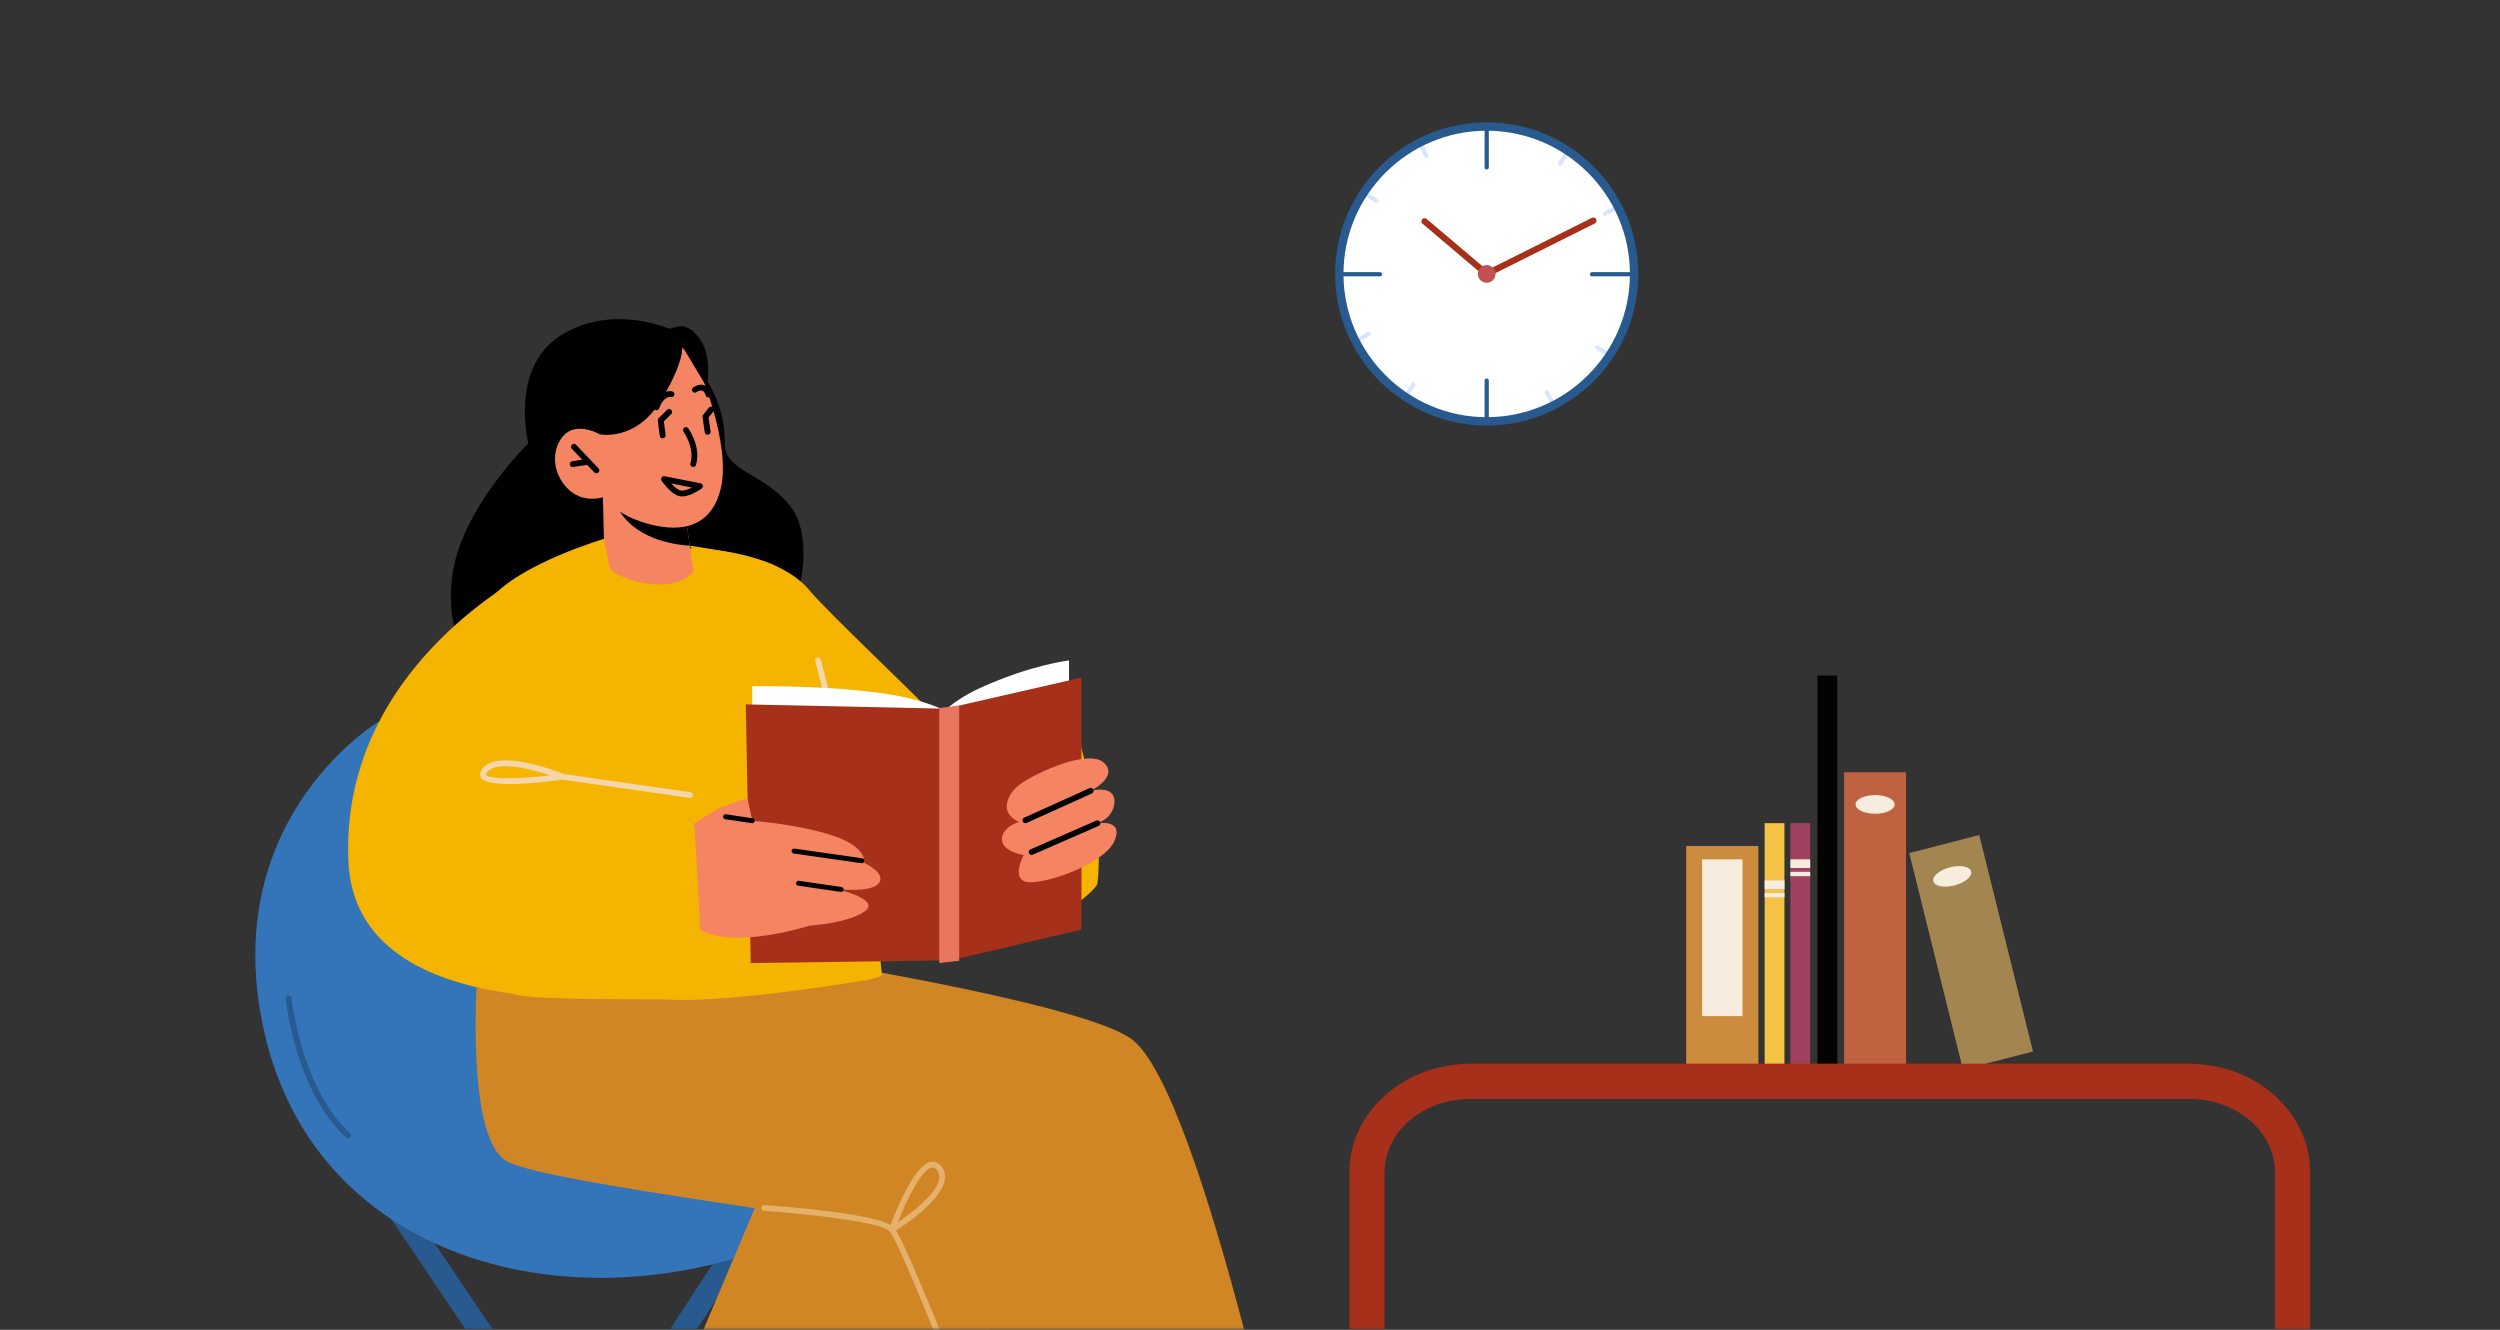 <svg width="470" height="250" viewBox="0 0 470 250" fill="none" xmlns="http://www.w3.org/2000/svg">
<rect x="0" y="0" width="470" height="250" fill="#333333" stroke="none"/>
<mask id="mask0_402_10923" style="mask-type:alpha" maskUnits="userSpaceOnUse" x="0" y="0" width="470" height="250">
<path d="M0 20C0 8.954 8.954 0 20 0H450C461.046 0 470 8.954 470 20V250H0V20Z" fill="#E5B06A"/>
</mask>
<g mask="url(#mask0_402_10923)">
<path d="M358.339 145.187H346.688V201.035H358.339V145.187Z" fill="#BF6240"/>
<path d="M330.576 159.053H317V201.035H330.576V159.053Z" fill="#CB8C3D"/>
<path d="M372.101 156.983L358.94 160.378L369.04 201.078L382.201 197.683L372.101 156.983Z" fill="#A38552"/>
<path d="M345.401 127H341.682V201.035H345.401V127Z" fill="#020200"/>
<path d="M340.314 154.756H336.595V201.035H340.314V154.756Z" fill="#A04161"/>
<path d="M335.474 154.756H331.755V201.035H335.474V154.756Z" fill="#F4C245"/>
<path d="M352.519 152.986C354.547 152.986 356.191 152.2 356.191 151.229C356.191 150.259 354.547 149.472 352.519 149.472C350.492 149.472 348.848 150.259 348.848 151.229C348.848 152.2 350.492 152.986 352.519 152.986Z" fill="#F7ECDE"/>
<path d="M367.443 166.46C369.409 165.953 370.813 164.779 370.58 163.838C370.346 162.897 368.564 162.546 366.598 163.053C364.632 163.56 363.228 164.734 363.462 165.675C363.695 166.616 365.478 166.967 367.443 166.46Z" fill="#F7ECDE"/>
<path d="M335.474 165.528H331.755V167.153H335.474V165.528Z" fill="#F7ECDE"/>
<path d="M335.474 167.875H331.755V168.694H335.474V167.875Z" fill="#F7ECDE"/>
<path d="M340.314 161.556H336.595V163.181H340.314V161.556Z" fill="#F7ECDE"/>
<path d="M340.314 163.903H336.595V164.722H340.314V163.903Z" fill="#F7ECDE"/>
<path d="M327.589 161.556H319.998V191.033H327.589V161.556Z" fill="#F7ECDE"/>
<path d="M412 203.293H276.436C265.703 203.293 257 210.939 257 220.368V257.512" stroke="#A63019" stroke-width="6.596" stroke-miterlimit="10"/>
<path d="M276 203.293H411.564C422.297 203.293 431 210.939 431 220.368V257.512" stroke="#A63019" stroke-width="6.596" stroke-miterlimit="10"/>
<path d="M279.5 79.213C294.805 79.213 307.212 66.804 307.212 51.498C307.212 36.192 294.805 23.783 279.5 23.783C264.195 23.783 251.787 36.192 251.787 51.498C251.787 66.804 264.195 79.213 279.5 79.213Z" fill="white"/>
<path d="M267.247 41.448C267.267 41.366 267.308 41.289 267.365 41.219C267.578 40.97 267.949 40.938 268.198 41.15L279.581 50.796L299.285 40.954C299.578 40.807 299.933 40.925 300.08 41.219C300.227 41.513 300.109 41.868 299.815 42.015L279.761 52.033C279.549 52.139 279.296 52.106 279.112 51.955L267.431 42.056C267.251 41.901 267.186 41.664 267.243 41.448H267.247Z" fill="#A63019"/>
<path d="M279.5 31.867C279.284 31.867 279.104 31.691 279.104 31.471V23.783C279.104 23.567 279.28 23.387 279.5 23.387C279.72 23.387 279.896 23.563 279.896 23.783V31.471C279.896 31.687 279.72 31.867 279.5 31.867Z" fill="#285A8F"/>
<path d="M279.5 79.633C279.284 79.633 279.104 79.458 279.104 79.237V71.55C279.104 71.333 279.28 71.154 279.5 71.154C279.72 71.154 279.896 71.329 279.896 71.55V79.237C279.896 79.454 279.72 79.633 279.5 79.633Z" fill="#285A8F"/>
<path d="M301.708 40.583C301.565 40.583 301.426 40.505 301.357 40.366C301.259 40.17 301.337 39.934 301.529 39.836L304.017 38.567C304.213 38.469 304.45 38.547 304.548 38.738C304.646 38.93 304.568 39.171 304.376 39.269L301.888 40.538C301.83 40.566 301.769 40.583 301.708 40.583Z" fill="#D7E5FF"/>
<path d="M254.798 64.498C254.656 64.498 254.517 64.421 254.447 64.282C254.35 64.086 254.427 63.849 254.619 63.751L257.108 62.483C257.304 62.385 257.54 62.462 257.638 62.654C257.736 62.85 257.659 63.086 257.467 63.184L254.978 64.453C254.921 64.482 254.86 64.498 254.798 64.498Z" fill="#D7E5FF"/>
<path d="M264.175 75.009C264.101 75.009 264.024 74.989 263.958 74.944C263.779 74.822 263.726 74.577 263.848 74.397L265.391 72.068C265.509 71.888 265.754 71.835 265.937 71.957C266.117 72.08 266.17 72.325 266.047 72.504L264.505 74.834C264.428 74.948 264.305 75.009 264.175 75.009Z" fill="#D7E5FF"/>
<path d="M293.279 31.128C293.205 31.128 293.128 31.108 293.062 31.063C292.883 30.94 292.83 30.695 292.952 30.516L294.495 28.186C294.613 28.003 294.858 27.954 295.041 28.076C295.221 28.198 295.274 28.443 295.151 28.623L293.609 30.953C293.532 31.067 293.409 31.128 293.279 31.128Z" fill="#D7E5FF"/>
<path d="M292.091 76.605C291.948 76.605 291.81 76.527 291.74 76.389L290.471 73.9C290.373 73.704 290.451 73.467 290.643 73.369C290.839 73.271 291.075 73.349 291.173 73.541L292.442 76.029C292.54 76.225 292.463 76.462 292.271 76.56C292.214 76.588 292.152 76.605 292.091 76.605Z" fill="#D7E5FF"/>
<path d="M268.173 29.692C268.03 29.692 267.892 29.614 267.822 29.476L266.553 26.987C266.455 26.791 266.533 26.554 266.725 26.456C266.921 26.358 267.157 26.436 267.255 26.628L268.524 29.116C268.622 29.312 268.545 29.549 268.353 29.647C268.296 29.675 268.234 29.692 268.173 29.692Z" fill="#D7E5FF"/>
<path d="M258.724 38.122C258.65 38.122 258.573 38.102 258.507 38.057L256.178 36.514C255.998 36.392 255.945 36.147 256.068 35.968C256.186 35.788 256.431 35.735 256.614 35.858L258.944 37.4C259.124 37.522 259.177 37.767 259.054 37.947C258.977 38.061 258.854 38.122 258.724 38.122Z" fill="#D7E5FF"/>
<path d="M302.602 67.232C302.529 67.232 302.451 67.212 302.386 67.167L300.06 65.624C299.88 65.502 299.827 65.257 299.95 65.078C300.068 64.898 300.313 64.845 300.497 64.968L302.822 66.51C303.002 66.632 303.055 66.877 302.932 67.057C302.855 67.171 302.733 67.232 302.602 67.232Z" fill="#D7E5FF"/>
<path d="M279.5 80.004C263.783 80.004 251 67.216 251 51.502C251 35.788 263.787 23 279.5 23C295.213 23 308 35.788 308 51.502C308 67.216 295.213 80.004 279.5 80.004ZM279.5 24.575C264.656 24.575 252.575 36.653 252.575 51.502C252.575 66.351 264.652 78.429 279.5 78.429C294.348 78.429 306.425 66.351 306.425 51.502C306.425 36.653 294.348 24.575 279.5 24.575Z" fill="#285A8F"/>
<path d="M306.927 51.955H299.285C299.069 51.955 298.889 51.78 298.889 51.559C298.889 51.339 299.065 51.163 299.285 51.163H306.927C307.143 51.163 307.323 51.339 307.323 51.559C307.323 51.78 307.147 51.955 306.927 51.955Z" fill="#285A8F"/>
<path d="M259.43 51.955H251.788C251.571 51.955 251.392 51.78 251.392 51.559C251.392 51.339 251.567 51.163 251.788 51.163H259.43C259.646 51.163 259.826 51.339 259.826 51.559C259.826 51.78 259.65 51.955 259.43 51.955Z" fill="#285A8F"/>
<path d="M281.165 51.498C281.165 52.416 280.418 53.163 279.5 53.163C278.582 53.163 277.835 52.416 277.835 51.498C277.835 50.58 278.582 49.833 279.5 49.833C280.418 49.833 281.165 50.58 281.165 51.498Z" fill="#C35053"/>
<path d="M149.092 339.55C148.413 339.55 147.748 339.222 147.34 338.619L69.247 222.811C68.595 221.844 68.848 220.531 69.815 219.879C70.782 219.227 72.095 219.484 72.747 220.447L150.835 336.254C151.487 337.221 151.234 338.534 150.267 339.186C149.908 339.43 149.495 339.546 149.087 339.546L149.092 339.55Z" fill="#285A8F"/>
<path d="M71 339.55C70.601 339.55 70.201 339.435 69.842 339.204C68.866 338.565 68.596 337.257 69.234 336.281L137.421 232.415C138.06 231.444 139.373 231.173 140.344 231.807C141.32 232.446 141.591 233.755 140.952 234.731L72.766 338.596C72.362 339.213 71.688 339.55 71 339.55Z" fill="#285A8F"/>
<path d="M71.102 135.732C71.102 135.732 42.574 152.793 48.922 190.215C56.219 233.276 99.151 247.232 136.387 237.06C173.623 226.888 167.417 197.548 167.417 197.548L71.102 135.732Z" fill="#3475B9"/>
<path d="M150.431 206.943L122.773 272.428L169.582 288.992L186.266 249.379L172.439 206.943H150.431Z" fill="#D08625"/>
<path d="M89.942 179.458C89.942 179.458 86.921 213.961 95.398 218.379C103.875 222.793 165.816 229.536 168.956 232.3C172.102 235.059 193.195 301.981 193.195 301.981L244.804 296.822C244.804 296.822 226.15 204.619 212.576 195.232C202.373 188.179 145.853 179.462 145.853 179.462H89.942V179.458Z" fill="#D08625"/>
<path d="M175.389 135.856C175.389 135.856 178.112 132.121 184.296 129.317C193.94 124.943 200.971 124.162 200.971 124.162V129.637L175.389 135.856Z" fill="white"/>
<path d="M125.807 61.809C125.807 61.809 115.005 56.987 105.379 63.087C95.753 69.186 99.324 83.342 99.324 83.342C99.324 83.342 86.375 95.931 84.96 108.756C83.545 121.581 90.168 124.943 90.168 124.943L111.856 115.166L120.395 74.971L125.803 61.805L125.807 61.809Z" fill="black"/>
<path d="M149.979 111.795C149.979 111.795 153.133 101.17 148.644 95.257C143.915 89.029 136.218 88.639 136.258 83.493C136.351 71.538 127.683 66.015 127.683 66.015L127.32 113.09L149.979 111.79V111.795Z" fill="black"/>
<path d="M133.22 103.269C133.22 103.269 146.426 104.098 152.122 110.921C156.105 115.694 174.262 132.569 176.986 135.94C179.452 138.997 196.11 136.916 200.971 134.507C201.375 134.308 201.832 134.534 201.916 134.982C202.954 140.301 207.71 153.733 206.33 166.043C206.086 168.212 185.388 184.306 166.024 177.998C146.665 171.69 140.162 153.387 140.162 153.387L133.22 103.269Z" fill="#F5B400"/>
<path d="M160.59 184.621C160.59 184.621 121.021 191.231 120.324 185.908C118.732 173.757 109.633 109.94 109.633 109.94L115.05 101.379L132.368 103.415C132.368 103.415 140.668 104.302 148.786 126.553C156.908 148.805 160.59 184.617 160.59 184.617V184.621Z" fill="#F5B400"/>
<path d="M113.346 93.478L113.657 105.926C113.657 105.926 115.99 109.448 123.287 109.856C128.722 110.162 130.372 107.332 130.372 107.332L128.784 96.473L115.564 93.909L113.346 93.478Z" fill="#F48462"/>
<path d="M115.564 93.909C115.604 94.246 115.742 94.645 115.955 95.102C118.896 101.25 126.543 102.399 129.684 102.603L128.784 96.473L115.564 93.909Z" fill="black"/>
<path d="M130.851 68.033C130.851 68.033 137.776 83.475 135.416 92.21C133.056 100.944 125.106 99.649 120.342 98.012C115.578 96.375 113.346 93.483 113.346 93.483C113.346 93.483 108.924 95.031 105.916 90.932C102.908 86.833 104.692 82.082 107.211 80.969C109.735 79.86 112.765 81.661 112.765 81.661L110.361 77.176C110.361 77.176 120.076 54.179 130.846 68.033H130.851Z" fill="#F48462"/>
<path d="M112.765 81.661C112.765 81.661 119.432 83.005 124.068 75.583C128.699 68.162 128.273 65.114 128.273 65.114L132.887 72.775C132.887 72.775 133.921 67.465 131.796 64.076C129.671 60.691 127.466 61.392 127.466 61.392L112.761 65.066L108.888 76.852L112.761 81.656L112.765 81.661Z" fill="black"/>
<path d="M130.323 87.796C130.27 87.796 130.216 87.787 130.163 87.769C129.875 87.68 129.711 87.374 129.799 87.086C130.664 84.26 128.535 81.195 128.513 81.164C128.34 80.915 128.398 80.578 128.642 80.405C128.89 80.228 129.227 80.29 129.405 80.534C129.507 80.676 131.867 84.065 130.842 87.406C130.771 87.641 130.553 87.791 130.318 87.791L130.323 87.796Z" fill="black"/>
<path d="M123.421 77.114C123.358 77.114 123.296 77.105 123.234 77.083C122.95 76.981 122.804 76.666 122.906 76.382C124.121 73.002 126.304 73.556 126.397 73.583C126.69 73.663 126.859 73.964 126.779 74.257C126.699 74.541 126.402 74.723 126.118 74.638C126.042 74.63 124.787 74.386 123.935 76.754C123.855 76.976 123.647 77.114 123.421 77.114Z" fill="black"/>
<path d="M133.202 74.732C132.958 74.732 132.732 74.563 132.67 74.315C132.621 74.124 132.417 73.605 132.04 73.454C131.685 73.321 131.241 73.534 130.922 73.738C130.665 73.898 130.332 73.827 130.168 73.574C130.004 73.321 130.079 72.984 130.332 72.82C131.113 72.323 131.822 72.194 132.448 72.443C133.406 72.829 133.699 73.929 133.73 74.053C133.801 74.346 133.619 74.643 133.326 74.714C133.282 74.723 133.242 74.732 133.198 74.732H133.202Z" fill="black"/>
<path d="M112.126 88.989C111.98 88.989 111.838 88.931 111.731 88.816L107.504 84.362C107.295 84.145 107.304 83.799 107.526 83.59C107.743 83.382 108.089 83.391 108.298 83.608L112.525 88.062C112.734 88.279 112.725 88.625 112.503 88.834C112.397 88.936 112.264 88.985 112.126 88.985V88.989Z" fill="black"/>
<path d="M107.663 87.805C107.397 87.805 107.167 87.609 107.127 87.339C107.078 87.042 107.286 86.762 107.584 86.718L110.498 86.27C110.795 86.208 111.075 86.43 111.119 86.727C111.168 87.024 110.959 87.303 110.662 87.348L107.748 87.796C107.721 87.8 107.69 87.805 107.663 87.805Z" fill="black"/>
<path d="M132.066 187.86C132.066 187.86 113.696 102.732 113.665 102.009L113.639 101.281C113.639 101.281 97.638 105.966 92.115 112.709C88.1 117.61 94.737 185.624 96.662 186.893C98.592 188.161 132.062 187.86 132.062 187.86H132.066Z" fill="#F5B400"/>
<path d="M160.59 184.621C160.59 184.621 156.296 165.755 146.377 139.729C136.374 113.472 129.684 102.599 129.684 102.599C129.684 102.599 141.83 104.218 146.071 106.547C149.065 108.193 160.71 134.077 162.684 152.677C164.663 171.282 165.794 183.299 165.794 183.299C164.849 184.12 160.581 184.617 160.581 184.617L160.59 184.621Z" fill="#F5B400"/>
<path d="M174.794 147.434C174.417 147.434 174.036 147.341 173.654 147.159C172.683 146.689 172.403 145.961 172.341 145.433C171.968 142.293 178.299 137.005 179.022 136.415C179.195 136.277 179.434 136.251 179.629 136.357C179.825 136.464 179.936 136.681 179.909 136.898C179.807 137.781 178.827 145.544 175.925 147.137C175.566 147.336 175.185 147.434 174.794 147.434ZM178.614 138.207C176.467 140.137 173.206 143.495 173.423 145.305C173.45 145.549 173.556 145.899 174.124 146.174C174.595 146.405 174.998 146.405 175.397 146.183C177.092 145.251 178.152 140.931 178.614 138.211V138.207Z" fill="#431949"/>
<path d="M133.038 81.732C132.767 81.732 132.528 81.532 132.488 81.257L132.071 78.414C132.048 78.263 132.088 78.103 132.19 77.983L133.273 76.644C133.464 76.404 133.814 76.368 134.054 76.559C134.293 76.754 134.329 77.105 134.138 77.34L133.206 78.493L133.588 81.093C133.632 81.399 133.424 81.678 133.118 81.723C133.091 81.723 133.064 81.727 133.038 81.727V81.732Z" fill="black"/>
<path d="M124.578 82.406C124.303 82.406 124.064 82.202 124.028 81.922L123.664 79.075C123.642 78.901 123.704 78.728 123.824 78.609L125.412 77.043C125.63 76.83 125.984 76.83 126.197 77.052C126.415 77.269 126.41 77.624 126.193 77.841L124.8 79.212L125.128 81.785C125.168 82.091 124.951 82.366 124.645 82.406C124.623 82.406 124.596 82.406 124.574 82.406H124.578Z" fill="black"/>
<path d="M156.811 136.401C156.567 136.401 156.345 136.237 156.283 135.993L153.266 124.3C153.191 124.007 153.364 123.71 153.657 123.635C153.95 123.55 154.247 123.737 154.322 124.025L157.339 135.718C157.414 136.011 157.241 136.308 156.948 136.384C156.904 136.397 156.855 136.401 156.811 136.401Z" fill="#F5D5AB"/>
<path d="M141.417 129.011V137.302L183.303 138.242C183.303 138.242 181.732 133.629 169.901 131.047C159.383 128.754 141.417 129.016 141.417 129.016V129.011Z" fill="white"/>
<path d="M203.318 127.387V174.76L178.76 180.54L141.138 181.055L140.206 132.427L177.744 133.234L203.318 127.387Z" fill="#A63019"/>
<path d="M128.327 156.364C128.327 156.364 133.282 152.753 135.792 151.706C138.17 150.712 140.543 150.131 140.543 150.131L141.417 154.301C141.417 154.301 150.249 154.971 156.713 157.144C163.176 159.318 162.466 162.219 162.466 162.219C162.466 162.219 166.658 164.153 165.239 166.03C163.824 167.906 157.276 167.148 157.276 167.148C157.276 167.148 165.665 169.051 162.617 171.3C159.574 173.549 152.237 174.015 152.237 174.015C152.237 174.015 136.817 178.979 130.828 174.219C124.84 169.459 128.327 156.368 128.327 156.368V156.364Z" fill="#F48462"/>
<path d="M141.422 154.767C141.351 154.762 136.334 154.013 136.334 154.013C136.076 153.973 135.903 153.738 135.939 153.48C135.979 153.223 136.214 153.046 136.471 153.086L141.488 153.835C141.746 153.875 141.919 154.11 141.883 154.368C141.848 154.603 141.648 154.767 141.422 154.767Z" fill="black"/>
<path d="M162.04 162.295C161.974 162.295 149.211 160.467 149.211 160.467C148.954 160.427 148.777 160.192 148.817 159.935C148.852 159.677 149.101 159.522 149.345 159.535L162.107 161.359C162.364 161.394 162.542 161.634 162.502 161.891C162.466 162.126 162.267 162.29 162.04 162.29V162.295Z" fill="black"/>
<path d="M158.128 167.689C158.062 167.689 150.054 166.513 150.054 166.513C149.797 166.473 149.62 166.238 149.66 165.981C149.7 165.724 149.939 165.568 150.192 165.586L158.195 166.757C158.452 166.797 158.629 167.032 158.589 167.29C158.554 167.52 158.354 167.689 158.128 167.689Z" fill="black"/>
<path d="M189.779 149.683C190.294 148.707 191.088 147.913 191.997 147.283C195.067 145.154 204.729 140.718 207.594 143.437C210.34 146.041 205.052 148.676 205.052 148.676C205.052 148.676 209.737 147.407 209.511 150.898C209.32 153.813 206.334 154.771 206.334 154.771C206.334 154.771 211.334 153.919 209.519 158.094C207.705 162.268 197.365 165.981 193.559 165.866C189.752 165.75 192.45 160.76 192.45 160.76C192.45 160.76 188.364 160.094 188.364 157.828C188.364 155.428 191.58 154.518 191.58 154.518C191.58 154.518 187.938 153.205 189.788 149.687L189.779 149.683Z" fill="#F48462"/>
<path d="M192.769 154.767C192.561 154.767 192.361 154.647 192.272 154.443C192.148 154.168 192.272 153.844 192.543 153.72L204.822 148.17C205.093 148.046 205.421 148.17 205.545 148.445C205.669 148.72 205.545 149.044 205.274 149.168L192.995 154.718C192.925 154.749 192.845 154.767 192.769 154.767Z" fill="black"/>
<path d="M193.94 160.729C193.732 160.729 193.528 160.605 193.439 160.4C193.319 160.125 193.444 159.802 193.719 159.682L206.108 154.265C206.379 154.146 206.707 154.265 206.827 154.545C206.947 154.82 206.827 155.144 206.548 155.264L194.158 160.68C194.087 160.711 194.011 160.729 193.94 160.729Z" fill="black"/>
<path d="M128.225 93.328C128.016 93.328 127.817 93.305 127.626 93.252C126.069 92.822 124.552 90.621 124.383 90.373C124.259 90.191 124.259 89.947 124.383 89.765C124.507 89.579 124.729 89.49 124.942 89.53L131.698 90.861C131.911 90.901 132.08 91.07 132.129 91.282C132.173 91.495 132.089 91.717 131.911 91.841C131.676 92.01 129.777 93.328 128.229 93.328H128.225ZM126.184 90.888C126.708 91.464 127.355 92.041 127.919 92.196C128.451 92.347 129.316 92.046 130.092 91.655L126.184 90.888Z" fill="black"/>
<path d="M101.183 106.649C101.183 106.649 63.951 124.384 65.49 161.829C66.817 194.15 122.028 187.03 123.948 187.052C127.644 187.097 132.058 186.276 132.058 186.276C132.058 186.276 130.851 150.526 129.711 149.47C128.571 148.414 105.73 146.014 105.73 146.014L101.187 106.649H101.183Z" fill="#F5B400"/>
<path d="M176.573 133.119V181.055L180.326 180.624V132.609L176.573 133.119Z" fill="#E7765F"/>
<path d="M129.706 150.016C129.626 150.011 105.725 146.569 105.725 146.569C102.331 147.052 91.609 148.396 90.403 146.147C90.203 145.775 90.119 145.163 90.842 144.346C93.969 140.824 104.656 144.994 105.92 145.504C105.929 145.504 129.786 148.929 129.786 148.929C130.083 148.973 130.292 149.248 130.247 149.545C130.207 149.82 129.977 150.016 129.706 150.016ZM94.999 144.045C93.53 144.045 92.319 144.329 91.658 145.074C91.405 145.358 91.326 145.562 91.361 145.628C91.867 146.569 97.656 146.449 103.454 145.761C100.961 144.932 97.585 144.045 94.999 144.045Z" fill="#F5D5AB"/>
<path d="M181.608 264.466C181.39 264.466 181.182 264.333 181.098 264.115C177.043 253.713 168.934 233.506 167.266 231.515C165.798 229.758 151.98 228.214 143.618 227.651C143.316 227.633 143.09 227.371 143.112 227.07C143.13 226.768 143.391 226.52 143.693 226.56C145.955 226.71 165.851 228.126 168.105 230.814C170.305 233.44 181.634 262.487 182.114 263.72C182.224 264 182.083 264.319 181.803 264.426C181.736 264.452 181.67 264.466 181.603 264.466H181.608Z" fill="#E5B06A"/>
<path d="M167.688 231.714C167.564 231.714 167.444 231.674 167.342 231.59C167.164 231.444 167.093 231.2 167.173 230.982C167.612 229.758 171.552 218.987 175.021 218.415C175.54 218.326 176.303 218.415 176.999 219.298C177.585 220.039 177.798 220.912 177.62 221.888C176.839 226.218 168.331 231.417 167.967 231.634C167.879 231.688 167.781 231.714 167.683 231.714H167.688ZM175.336 219.48C175.287 219.48 175.238 219.484 175.198 219.493C173.295 219.808 170.487 225.464 168.783 229.802C171.21 228.161 176.028 224.572 176.547 221.693C176.666 221.032 176.533 220.469 176.143 219.976C175.819 219.568 175.544 219.484 175.336 219.484V219.48Z" fill="#E5B06A"/>
<path d="M65.441 214.019C65.308 214.019 65.175 213.97 65.069 213.873C55.558 205.076 53.792 188.463 53.721 187.758C53.69 187.456 53.912 187.19 54.209 187.159C54.498 187.137 54.777 187.345 54.808 187.647C54.826 187.815 56.605 204.553 65.809 213.065C66.031 213.269 66.044 213.615 65.84 213.837C65.734 213.952 65.588 214.015 65.441 214.015V214.019Z" fill="#285A8F"/>
</g>
</svg>
